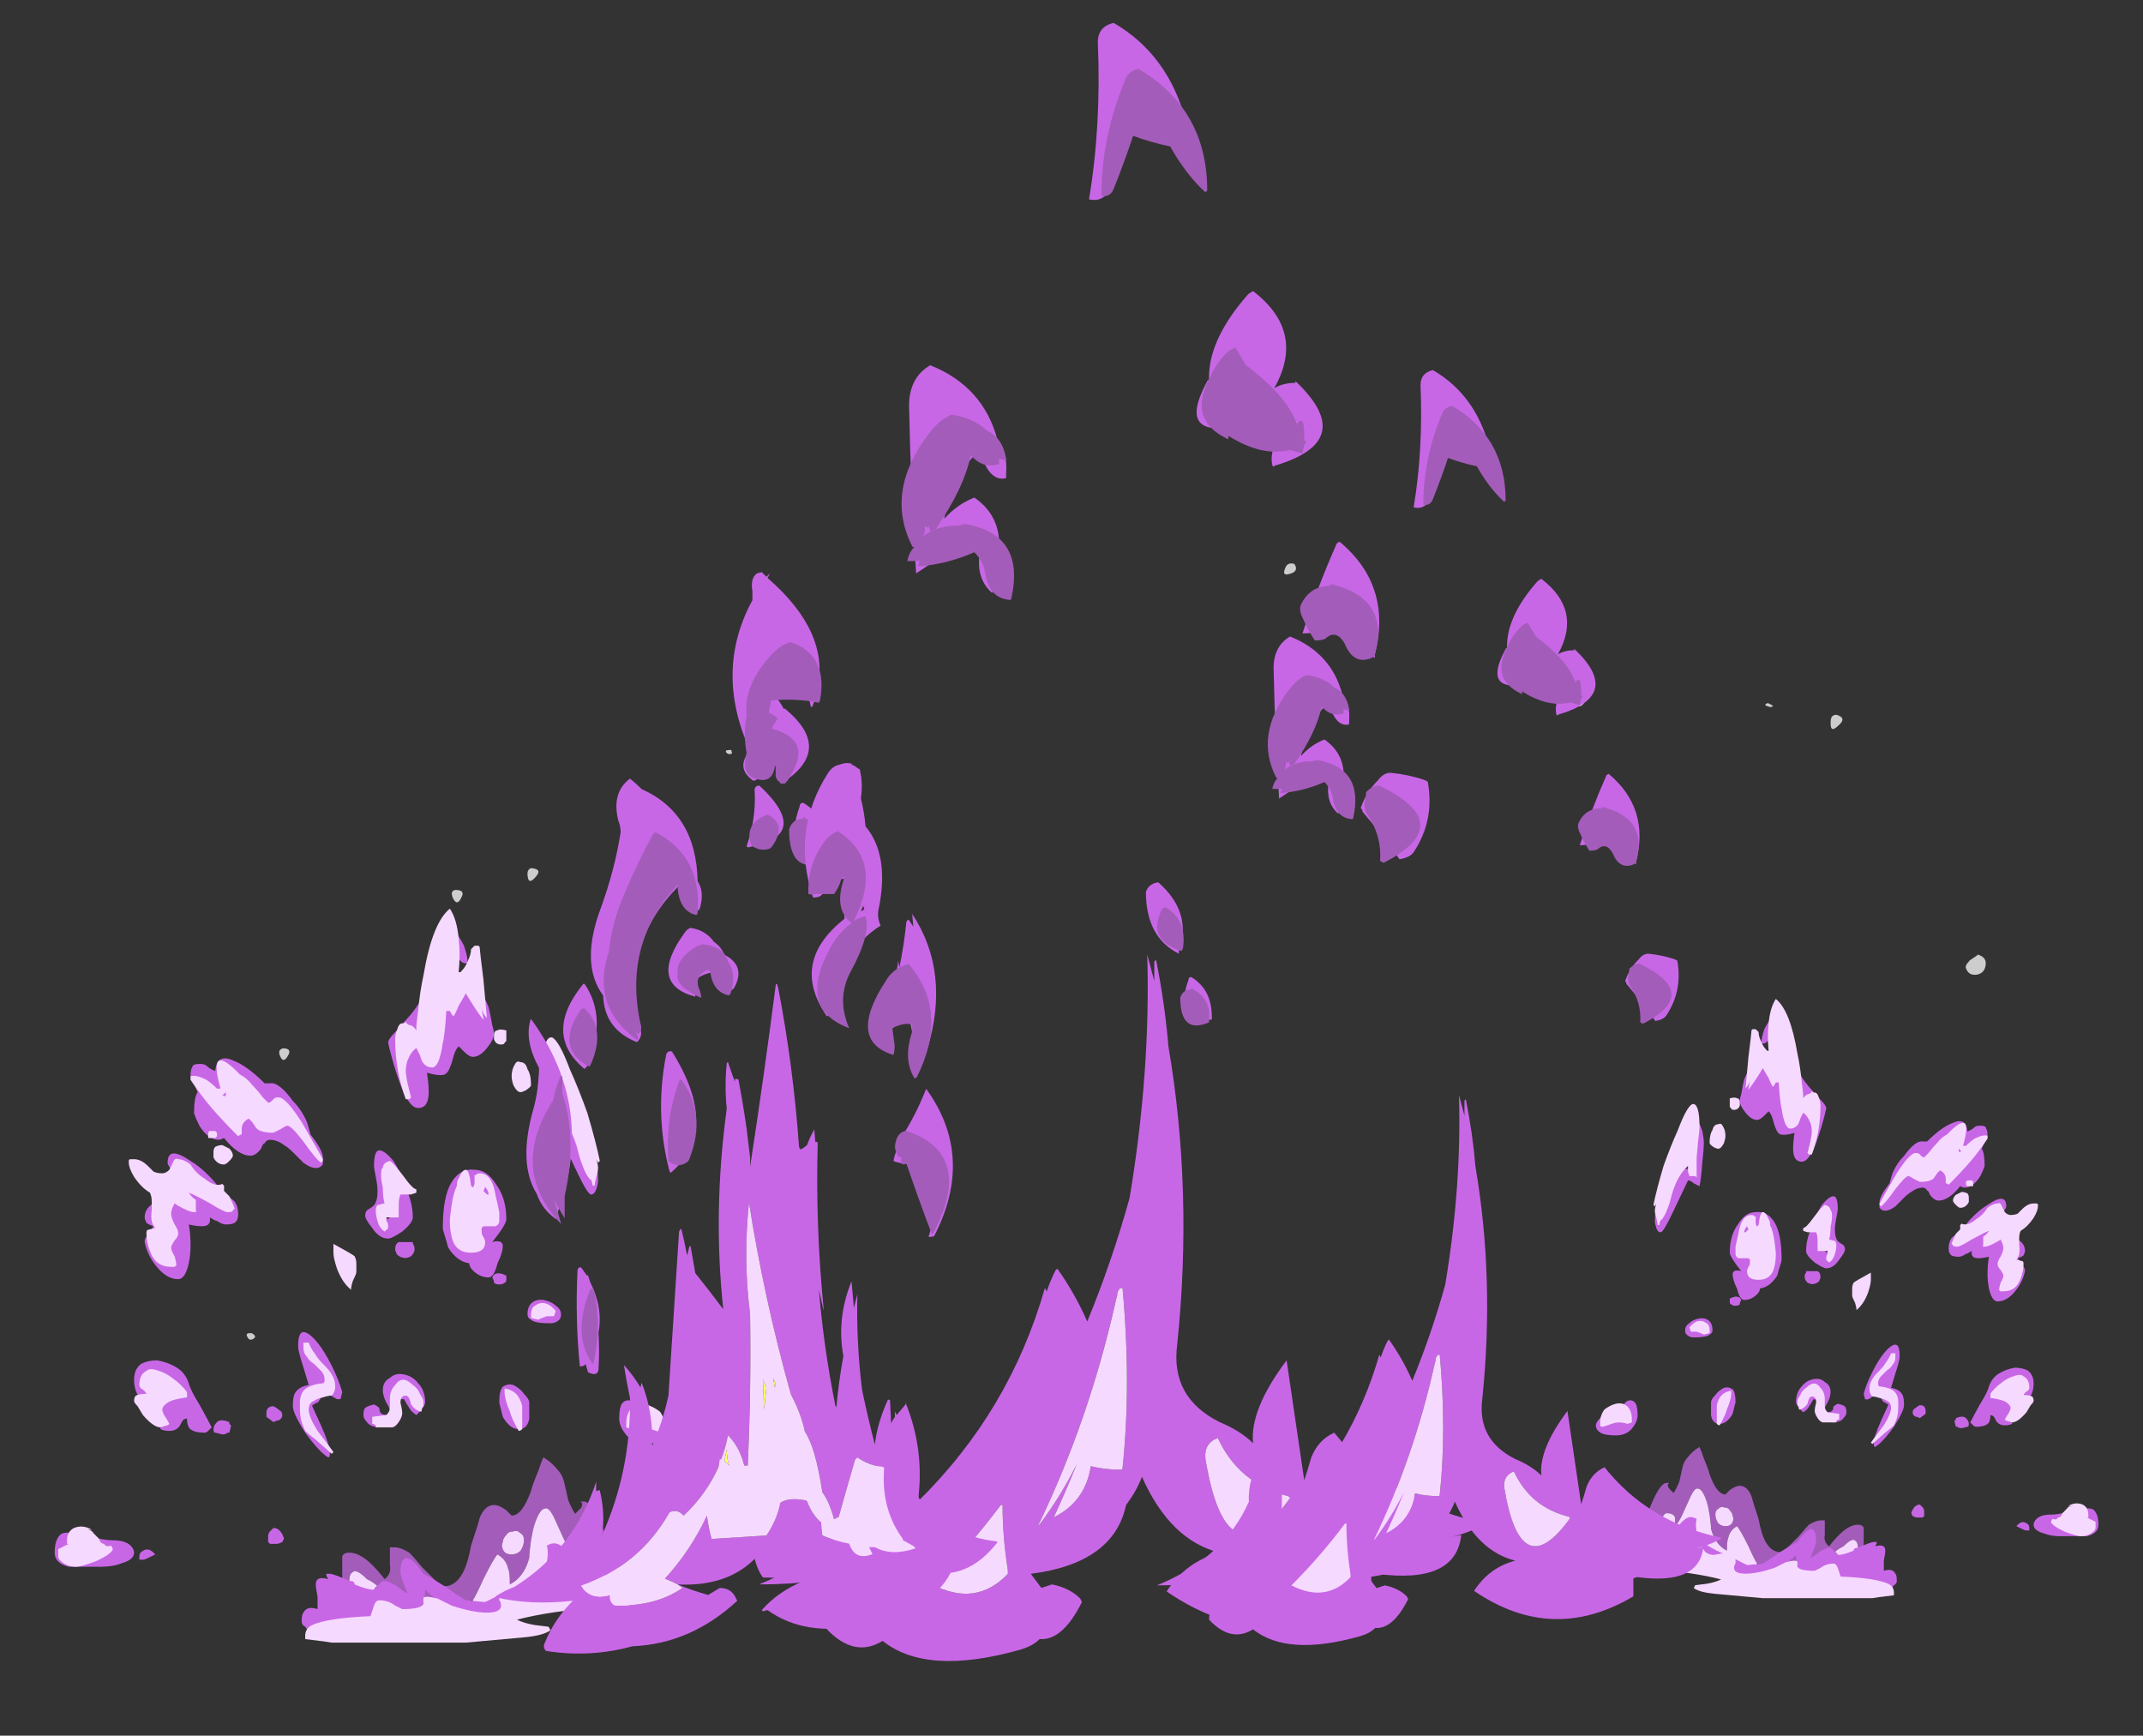 <?xml version="1.0" encoding="UTF-8" standalone="no"?>
<svg xmlns:ffdec="https://www.free-decompiler.com/flash" xmlns:xlink="http://www.w3.org/1999/xlink" ffdec:objectType="frame" height="344.3px" width="425.15px" xmlns="http://www.w3.org/2000/svg">
  <rect width="100%" height="100%" fill="#333333" stroke="none"/>
  <g transform="matrix(1.0, 0.0, 0.0, 1.0, 222.85, 314.2)">
    <use ffdec:characterId="2415" height="46.35" transform="matrix(3.325, 0.0, 0.0, 3.325, -173.874, -202.502)" width="105.6" xlink:href="#shape0"/>
    <use ffdec:characterId="2413" height="20.8" transform="matrix(7.0, 0.0, 0.0, 7.0, -212.0, -133.95)" width="17.45" xlink:href="#shape1"/>
    <use ffdec:characterId="2413" height="20.8" transform="matrix(-5.714, 0.0, 0.0, 5.715, 193.456, -116.043)" width="17.45" xlink:href="#shape1"/>
    <use ffdec:characterId="2414" height="46.4" transform="matrix(7.0, 0.0, 0.0, 7.0, -75.05, -309.65)" width="20.95" xlink:href="#shape2"/>
    <use ffdec:characterId="2414" height="46.4" transform="matrix(5.448, 0.0, 0.0, 5.448, 4.488, -240.782)" width="20.95" xlink:href="#shape2"/>
    <use ffdec:characterId="2410" height="46.35" transform="matrix(4.627, 0.0, 0.0, 4.627, -124.475, -200.701)" width="21.5" xlink:href="#shape3"/>
  </g>
  <defs>
    <g id="shape0" transform="matrix(1.0, 0.0, 0.0, 1.0, 52.3, 60.9)">
      <path d="M10.2 -60.85 Q10.5 -60.4 9.9 -60.25 9.4 -60.1 9.7 -60.7 9.85 -60.95 10.2 -60.85 M42.65 -51.2 Q42.15 -50.7 42.2 -51.45 42.2 -51.85 42.55 -51.85 43.2 -51.65 42.65 -51.2 M38.45 -52.55 L38.75 -52.4 Q38.7 -52.25 38.45 -52.35 38.15 -52.45 38.45 -52.55 M27.4 -52.9 Q27.6 -52.7 27.45 -52.5 27.1 -52.15 27.05 -52.6 27.05 -53.0 27.4 -52.9 M14.1 -56.1 Q13.95 -55.8 13.65 -56.05 13.3 -56.35 13.75 -56.45 14.25 -56.5 14.1 -56.1 M50.25 -36.8 L50.3 -36.95 50.5 -37.2 50.95 -37.5 50.95 -37.55 Q51.5 -37.4 51.45 -36.95 51.4 -36.45 50.95 -36.35 50.4 -36.25 50.25 -36.8 M53.25 -17.95 Q53.0 -17.55 52.75 -17.9 52.55 -18.25 52.9 -18.4 53.45 -18.35 53.25 -17.95 M-50.15 -31.95 Q-49.65 -31.95 -49.8 -31.6 -50.1 -31.0 -50.3 -31.45 -50.5 -31.85 -50.15 -31.95 M-52.25 -14.7 Q-52.45 -15.0 -52.0 -14.95 -51.65 -14.75 -51.95 -14.6 -52.15 -14.5 -52.25 -14.7 M-23.5 -49.75 L-23.4 -49.75 -23.35 -49.55 Q-23.5 -49.45 -23.65 -49.55 -23.85 -49.75 -23.5 -49.75 M-20.8 -56.4 Q-20.65 -56.9 -20.15 -56.8 -19.85 -56.35 -20.35 -56.1 -20.95 -55.8 -20.8 -56.4 M-39.5 -40.95 Q-39.75 -40.4 -40.0 -40.9 -40.2 -41.35 -39.85 -41.4 -39.25 -41.4 -39.5 -40.95 M-35.35 -42.7 Q-34.65 -42.65 -35.05 -42.2 -35.5 -41.65 -35.55 -42.25 -35.6 -42.6 -35.35 -42.7" fill="#ffffff" fill-opacity="0.753" fill-rule="evenodd" stroke="none"/>
    </g>
    <g id="shape1" transform="matrix(1.0, 0.0, 0.0, 1.0, 14.5, 18.6)">
      <path d="M-2.65 1.0 L-3.35 1.15 Q-4.25 1.35 -5.35 1.35 L-5.75 1.3 -6.35 0.65 -6.35 0.0 Q-6.35 -0.2 -6.35 -0.25 -6.3 -0.35 -6.15 -0.35 -5.85 -0.35 -5.5 0.0 -5.3 0.2 -5.15 0.4 -4.95 0.25 -5.0 0.0 -5.0 -0.05 -5.0 -0.2 -5.0 -0.35 -5.0 -0.45 L-5.0 -0.5 Q-4.95 -0.5 -4.85 -0.5 -4.7 -0.5 -4.45 -0.35 -4.3 -0.2 -4.1 0.05 L-3.75 0.4 Q-3.55 0.6 -3.45 0.6 -3.15 0.6 -2.95 0.25 -2.8 0.0 -2.7 -0.55 -2.5 -1.15 -2.45 -1.35 -2.3 -1.7 -2.05 -1.7 -1.9 -1.7 -1.7 -1.55 L-1.55 -1.4 Q-1.25 -1.4 -1.0 -2.1 -0.95 -2.3 -0.8 -2.65 -0.7 -2.95 -0.65 -3.05 -0.4 -2.9 -0.25 -2.7 -0.1 -2.55 -0.05 -2.3 L0.05 -1.85 Q0.15 -1.6 0.25 -1.45 0.35 -1.55 0.4 -1.6 0.45 -1.65 0.45 -1.75 L0.4 -1.8 0.5 -1.8 Q0.75 -1.8 1.15 -0.75 1.3 -0.4 1.45 0.0 L1.55 0.3 1.55 0.5 1.5 0.55 1.5 0.6 Q1.5 0.7 1.5 0.75 L-0.9 0.95 -0.65 0.55 Q-0.5 0.35 -0.45 0.05 L-0.4 -0.3 Q-0.25 0.05 0.0 0.3 0.45 0.9 0.95 0.9 L1.2 0.8 Q1.25 0.75 1.25 0.65 0.65 -0.75 0.5 -0.75 0.25 -0.75 0.2 -0.6 0.2 -0.55 0.2 -0.45 0.2 -0.35 0.2 -0.3 0.05 -0.45 -0.1 -0.8 L-0.35 -1.35 Q-0.5 -1.65 -0.6 -1.6 -0.75 -1.6 -0.9 -1.15 -0.95 -1.0 -1.0 -0.7 -1.05 -0.35 -1.05 -0.2 -1.2 0.35 -1.6 0.55 -1.6 0.2 -1.65 0.1 -1.7 -0.15 -1.95 -0.3 -2.05 -0.2 -2.35 0.4 -2.55 0.85 -2.65 1.0 M-5.45 0.7 Q-5.4 0.6 -5.35 0.6 -5.45 0.5 -5.65 0.4 -5.8 0.25 -5.9 0.2 -6.0 0.15 -6.05 0.2 -6.15 0.25 -6.15 0.45 -6.15 0.55 -6.1 0.7 L-5.75 1.05 -5.45 0.7 M-1.8 -0.45 Q-1.75 -0.3 -1.55 -0.3 -1.4 -0.3 -1.3 -0.4 -1.2 -0.55 -1.2 -0.7 -1.2 -0.85 -1.3 -0.9 -1.4 -1.0 -1.5 -0.95 -1.65 -0.95 -1.7 -0.85 -1.8 -0.75 -1.8 -0.65 -1.85 -0.55 -1.8 -0.45" fill="#a45cba" fill-rule="evenodd" stroke="none"/>
      <path d="M-0.9 0.95 L-1.7 1.25 Q-1.8 1.25 -1.9 1.2 L-2.25 1.2 Q-2.3 1.35 -2.4 1.4 L-2.55 1.25 -2.65 1.1 -2.65 1.0 Q-2.55 0.85 -2.35 0.4 -2.05 -0.2 -1.95 -0.3 -1.7 -0.15 -1.65 0.1 -1.6 0.2 -1.6 0.55 -1.2 0.35 -1.05 -0.2 -1.05 -0.35 -1.0 -0.7 -0.95 -1.0 -0.9 -1.15 -0.75 -1.6 -0.6 -1.6 -0.5 -1.65 -0.35 -1.35 L-0.1 -0.8 Q0.05 -0.45 0.2 -0.3 0.2 -0.35 0.2 -0.45 0.2 -0.55 0.2 -0.6 0.25 -0.75 0.5 -0.75 0.65 -0.75 1.25 0.65 1.25 0.75 1.2 0.8 L0.95 0.9 Q0.45 0.9 0.0 0.3 -0.25 0.05 -0.4 -0.3 L-0.45 0.05 Q-0.5 0.35 -0.65 0.55 L-0.9 0.95 M-1.8 -0.45 Q-1.85 -0.55 -1.8 -0.65 -1.8 -0.75 -1.7 -0.85 -1.65 -0.95 -1.5 -0.95 -1.4 -1.0 -1.3 -0.9 -1.2 -0.85 -1.2 -0.7 -1.2 -0.55 -1.3 -0.4 -1.4 -0.3 -1.55 -0.3 -1.75 -0.3 -1.8 -0.45 M-5.45 0.7 L-5.75 1.05 -6.1 0.7 Q-6.15 0.55 -6.15 0.45 -6.15 0.25 -6.05 0.2 -6.0 0.15 -5.9 0.2 -5.8 0.25 -5.65 0.4 -5.45 0.5 -5.35 0.6 -5.4 0.6 -5.45 0.7" fill="#f6d9ff" fill-rule="evenodd" stroke="none"/>
      <path d="M0.0 -12.75 L0.55 -12.35 Q0.9 -11.5 0.9 -10.9 0.9 -10.8 0.85 -10.65 0.8 -10.5 0.7 -10.5 0.6 -10.5 0.25 -11.25 -0.15 -12.1 -0.25 -12.3 -0.35 -12.3 -0.45 -12.2 -0.55 -12.15 -0.65 -12.1 -0.7 -12.3 -0.75 -12.95 -0.8 -13.4 -0.8 -13.6 -0.8 -13.75 -0.75 -14.0 -0.65 -14.35 -0.5 -14.4 L-0.4 -12.7 0.0 -12.7 0.0 -12.75 M2.95 -3.8 Q2.95 -3.65 2.8 -3.55 2.65 -3.45 2.25 -3.45 1.85 -3.45 1.65 -3.75 1.5 -3.95 1.5 -4.15 1.5 -4.5 1.6 -4.6 1.7 -4.7 1.85 -4.65 2.0 -4.55 2.1 -4.35 L2.5 -4.3 Q2.65 -4.3 2.8 -4.05 2.95 -3.9 2.95 -3.8 M0.1 0.65 L-2.45 1.55 -3.45 1.15 Q-3.75 0.95 -4.0 0.7 -4.0 0.95 -4.1 1.2 L-4.8 1.5 -7.2 1.9 Q-7.35 1.85 -7.4 1.75 -7.5 1.7 -7.5 1.6 -7.5 1.4 -7.45 1.35 -7.35 1.15 -7.05 1.25 -7.05 1.15 -7.05 0.9 -7.1 0.65 -7.1 0.55 -7.1 0.3 -6.75 0.4 L-6.8 0.3 -6.8 0.25 -6.7 0.25 Q-6.6 0.25 -6.15 0.45 L-6.15 0.45 Q-6.0 0.45 -6.0 0.55 -5.65 0.7 -5.45 0.7 L-5.35 0.6 Q-5.25 0.45 -5.15 0.45 -5.05 0.45 -4.8 0.6 -4.55 0.8 -4.5 0.8 L-4.6 0.55 Q-4.7 0.3 -4.7 0.2 -4.7 -0.15 -4.55 -0.2 -4.35 -0.2 -4.05 0.25 L-3.95 0.3 Q-3.85 0.35 -3.45 0.6 -3.1 0.85 -2.85 1.0 L-2.3 1.05 -1.8 0.8 Q-1.1 0.5 -0.9 0.35 -0.65 0.2 -0.55 -0.1 -0.5 -0.35 -0.55 -0.55 -0.3 -0.7 -0.1 -0.5 0.0 -0.45 0.2 -0.1 0.45 0.25 0.65 0.4 0.95 0.65 1.3 0.65 L0.7 0.9 0.1 0.65 M-9.95 -13.45 L-9.95 -13.45 M-10.6 -14.1 Q-10.6 -14.2 -10.4 -14.2 -10.25 -14.2 -10.2 -14.15 -10.1 -14.05 -9.95 -14.0 -9.9 -14.5 -9.45 -14.3 -9.05 -14.15 -8.55 -13.65 -8.5 -13.65 -8.4 -13.65 -8.15 -13.7 -7.75 -13.15 -7.5 -12.9 -7.35 -12.55 -7.3 -12.4 -7.25 -12.2 -6.9 -11.75 -6.9 -11.55 L-6.9 -11.35 -6.95 -11.3 Q-7.0 -11.25 -7.1 -11.25 -7.25 -11.25 -7.45 -11.4 -7.5 -11.45 -7.7 -11.65 -7.9 -11.85 -8.0 -11.9 -8.2 -12.05 -8.4 -12.05 -8.5 -12.05 -8.55 -11.95 -8.6 -11.95 -8.65 -11.8 -8.8 -11.6 -8.95 -11.6 -9.3 -11.6 -9.7 -12.1 -9.8 -12.05 -9.85 -12.05 -10.15 -12.05 -10.4 -12.45 -10.5 -12.65 -10.55 -12.8 -10.55 -13.25 -10.45 -13.4 -10.55 -13.65 -10.65 -13.85 -10.65 -14.05 -10.6 -14.1 M-3.2 -18.0 Q-3.05 -17.85 -2.9 -17.55 -2.8 -17.25 -2.8 -17.1 L-2.75 -17.05 -2.85 -17.05 Q-3.05 -17.05 -3.2 -17.5 L-3.2 -18.0 M-3.5 -18.0 L-3.2 -16.2 -2.8 -16.45 Q-2.45 -16.45 -2.2 -15.8 -2.15 -15.6 -2.1 -15.3 -2.05 -15.15 -2.05 -15.05 -2.05 -14.9 -2.25 -14.65 -2.45 -14.4 -2.65 -14.4 -2.75 -14.4 -2.9 -14.55 -3.0 -14.65 -3.05 -14.7 -3.15 -14.6 -3.2 -14.4 -3.25 -14.2 -3.3 -14.1 -3.35 -13.95 -3.45 -13.9 -3.6 -13.85 -3.95 -13.95 -3.9 -13.65 -3.9 -13.4 -3.9 -12.95 -4.2 -12.95 -4.5 -12.95 -4.8 -13.9 -4.95 -14.35 -5.05 -14.8 -5.05 -14.9 -4.85 -15.1 L-4.45 -15.55 Q-3.85 -16.25 -3.75 -17.15 L-3.5 -18.0 M-11.15 -10.4 L-10.9 -10.8 Q-11.3 -11.3 -11.3 -11.4 -11.3 -11.9 -10.65 -11.45 -10.4 -11.3 -10.15 -11.05 -9.95 -10.85 -9.85 -10.7 L-10.0 -10.6 Q-9.6 -10.5 -9.4 -10.3 -9.3 -10.15 -9.3 -9.95 -9.3 -9.8 -9.35 -9.75 -9.4 -9.65 -9.65 -9.65 -9.75 -9.65 -9.9 -9.75 -9.95 -9.75 -10.1 -9.85 -10.1 -9.8 -10.1 -9.75 -10.1 -9.7 -10.15 -9.65 -10.25 -9.55 -10.7 -9.65 -10.65 -9.4 -10.65 -9.05 -10.65 -8.8 -10.7 -8.55 -10.8 -8.1 -11.0 -8.1 -11.4 -8.1 -11.75 -8.65 -11.9 -8.9 -11.95 -9.15 -11.95 -9.25 -11.9 -9.3 L-11.7 -9.6 Q-11.85 -9.65 -11.9 -9.7 -11.95 -9.8 -11.95 -9.85 -11.95 -10.1 -11.7 -10.25 L-11.15 -10.4 M-11.35 -8.9 L-11.1 -8.65 -11.1 -8.75 -11.25 -8.85 -11.35 -8.9 M-12.05 -5.7 Q-11.85 -5.8 -11.6 -5.8 -11.3 -5.75 -11.05 -5.6 -10.8 -5.45 -10.7 -5.15 -10.65 -4.95 -10.4 -4.55 -10.15 -4.1 -10.05 -3.9 L-10.15 -3.8 Q-10.2 -3.75 -10.25 -3.75 -10.6 -3.75 -10.7 -3.9 -10.75 -4.0 -10.75 -4.15 -10.85 -4.15 -10.9 -4.05 L-10.95 -3.95 Q-11.05 -3.8 -11.25 -3.8 -11.4 -3.8 -11.5 -3.85 -11.5 -3.9 -11.5 -4.0 L-12.1 -4.75 Q-12.25 -4.95 -12.25 -5.25 -12.25 -5.55 -12.05 -5.7 M-14.35 -0.85 Q-14.25 -0.95 -14.0 -0.9 L-13.45 -0.8 Q-13.1 -0.7 -12.85 -0.7 -12.5 -0.7 -12.35 -0.55 -12.25 -0.45 -12.25 -0.35 -12.25 -0.15 -12.6 -0.05 -12.85 0.05 -13.2 0.05 L-14.1 0.05 Q-14.5 -0.05 -14.5 -0.35 -14.5 -0.7 -14.35 -0.85 M-11.65 -0.3 Q-11.75 -0.25 -11.85 -0.2 -11.95 -0.15 -12.0 -0.15 L-12.1 -0.15 -12.1 -0.25 Q-12.1 -0.35 -12.0 -0.4 -11.85 -0.5 -11.7 -0.35 L-11.65 -0.3 M-2.0 -10.8 Q-1.7 -10.4 -1.7 -9.8 -1.7 -9.65 -2.1 -9.15 -1.95 -9.2 -1.85 -9.15 -1.8 -9.1 -1.8 -9.05 -1.8 -8.85 -1.95 -8.55 -2.05 -8.15 -2.2 -8.15 -2.45 -8.15 -2.65 -8.35 -2.75 -8.45 -2.75 -8.55 -3.1 -8.6 -3.35 -9.0 -3.4 -9.2 -3.45 -9.35 -3.5 -9.5 -3.5 -9.55 -3.5 -10.45 -3.25 -10.85 -3.0 -11.25 -2.6 -11.2 -2.25 -11.2 -2.0 -10.8 M-5.45 -11.3 Q-5.45 -11.75 -5.3 -11.75 -5.15 -11.75 -4.9 -11.45 -4.7 -11.15 -4.55 -10.7 -4.35 -10.25 -4.35 -9.85 -4.35 -9.7 -4.65 -9.45 -4.95 -9.25 -5.05 -9.25 -5.3 -9.25 -5.5 -9.55 -5.7 -9.8 -5.7 -9.9 -5.7 -10.0 -5.65 -10.05 L-5.5 -10.15 Q-5.35 -10.25 -5.35 -10.6 -5.35 -10.75 -5.4 -11.0 -5.45 -11.25 -5.45 -11.3 M-4.95 -11.15 L-5.15 -9.9 Q-5.15 -9.85 -5.05 -9.8 L-4.9 -9.95 -4.95 -11.15 M-4.85 -8.95 Q-4.85 -9.1 -4.75 -9.15 L-4.35 -9.15 -4.35 -9.1 Q-4.3 -9.05 -4.3 -8.95 -4.3 -8.85 -4.4 -8.75 -4.5 -8.7 -4.55 -8.7 -4.7 -8.7 -4.8 -8.8 -4.85 -8.9 -4.85 -8.95 M-1.9 -7.95 Q-2.0 -7.95 -2.05 -8.0 L-2.05 -8.05 -2.1 -8.15 Q-2.05 -8.25 -2.0 -8.25 -1.9 -8.3 -1.7 -8.2 L-1.7 -8.1 Q-1.7 -8.0 -1.75 -8.0 -1.8 -7.95 -1.9 -7.95 M-0.2 -6.95 Q-0.3 -6.85 -0.45 -6.85 -0.9 -6.85 -1.0 -6.95 -1.1 -7.0 -1.1 -7.1 -1.1 -7.35 -0.95 -7.45 -0.8 -7.55 -0.6 -7.5 -0.4 -7.45 -0.3 -7.35 -0.15 -7.25 -0.15 -7.1 -0.15 -7.0 -0.2 -6.95 M-7.45 -5.6 Q-7.6 -6.05 -7.6 -6.2 -7.6 -6.6 -7.45 -6.6 -7.3 -6.6 -7.05 -6.3 -6.85 -6.05 -6.65 -5.65 -6.45 -5.25 -6.35 -4.9 L-6.4 -4.7 -6.5 -4.7 Q-6.7 -4.8 -6.75 -4.9 L-6.9 -5.1 Q-6.9 -4.75 -7.05 -4.6 -7.1 -4.6 -7.15 -4.55 -7.2 -4.55 -7.2 -4.5 L-6.95 -3.95 Q-6.7 -3.4 -6.7 -3.15 -6.7 -3.05 -6.75 -3.05 -7.0 -3.2 -7.4 -3.75 -7.75 -4.3 -7.75 -4.5 -7.75 -4.75 -7.7 -4.85 -7.6 -5.05 -7.3 -5.1 L-7.45 -5.6 M-8.15 -4.1 Q-8.2 -4.1 -8.3 -4.05 L-8.5 -4.2 Q-8.5 -4.25 -8.5 -4.3 -8.5 -4.4 -8.45 -4.45 -8.4 -4.5 -8.3 -4.5 -8.2 -4.45 -8.15 -4.4 -8.05 -4.35 -8.05 -4.25 -8.05 -4.15 -8.15 -4.1 M-5.75 -4.25 Q-5.75 -4.4 -5.7 -4.45 -5.65 -4.5 -5.45 -4.55 -5.35 -4.5 -5.3 -4.45 -5.3 -4.35 -5.25 -4.3 -5.2 -4.25 -5.05 -4.25 L-5.0 -4.35 Q-5.0 -4.45 -5.1 -4.6 -5.2 -4.8 -5.2 -4.95 -5.2 -5.2 -5.0 -5.3 -4.85 -5.45 -4.6 -5.4 -4.35 -5.35 -4.2 -5.15 -4.0 -4.95 -4.0 -4.6 -4.0 -4.55 -4.1 -4.4 -4.2 -4.3 -4.25 -4.25 -4.4 -4.35 -4.45 -4.45 -4.55 -4.6 -4.6 -4.7 L-4.8 -4.7 -4.95 -4.0 Q-5.15 -3.9 -5.25 -3.9 -5.55 -3.9 -5.65 -4.05 -5.75 -4.15 -5.75 -4.25 M-9.95 -3.75 Q-10.0 -3.75 -10.0 -3.85 -10.0 -3.95 -9.9 -4.05 -9.8 -4.15 -9.55 -4.05 L-9.55 -4.0 -9.5 -3.95 -9.55 -3.75 -9.6 -3.75 Q-9.65 -3.7 -9.75 -3.7 L-9.95 -3.75 M-8.4 -0.6 L-8.45 -0.65 Q-8.45 -0.7 -8.45 -0.8 -8.45 -0.9 -8.4 -0.95 -8.35 -1.0 -8.3 -1.05 -8.1 -1.05 -8.0 -0.75 L-8.05 -0.65 Q-8.15 -0.6 -8.2 -0.6 L-8.4 -0.6 M-1.5 -5.1 Q-1.3 -5.0 -1.2 -4.85 -1.05 -4.7 -1.05 -4.6 -1.05 -4.25 -1.05 -4.15 -1.1 -3.85 -1.35 -3.85 -1.6 -3.85 -1.8 -4.2 -1.85 -4.4 -1.9 -4.6 -1.9 -4.95 -1.8 -5.05 -1.65 -5.15 -1.5 -5.1" fill="#c867e6" fill-rule="evenodd" stroke="none"/>
      <path d="M0.9 -11.4 L0.85 -11.5 Q0.9 -11.35 0.9 -11.25 0.9 -11.15 0.85 -11.0 0.8 -10.8 0.8 -10.75 L0.75 -10.75 0.7 -10.95 Q0.7 -11.0 0.7 -10.95 L0.7 -10.9 Q0.55 -11.05 0.45 -11.35 0.4 -11.45 0.3 -11.85 0.1 -12.5 -0.25 -12.8 -0.25 -12.7 -0.25 -12.6 L-0.3 -12.45 -0.5 -12.45 -0.55 -12.4 Q-0.55 -12.65 -0.55 -13.1 L-0.6 -13.65 Q-0.65 -14.05 -0.65 -14.15 -0.65 -15.0 -0.4 -14.95 -0.2 -14.85 0.1 -14.05 0.35 -13.5 0.6 -12.8 0.85 -11.95 0.95 -11.45 L0.9 -11.4 M2.8 -3.8 Q2.8 -3.75 2.7 -3.75 2.55 -3.8 2.4 -3.85 2.15 -3.95 1.85 -3.85 L1.7 -3.9 1.7 -4.0 Q1.7 -4.3 1.85 -4.45 2.0 -4.6 2.25 -4.55 2.45 -4.5 2.65 -4.35 2.8 -4.15 2.8 -3.9 L2.8 -3.8 M1.75 1.15 L1.0 1.2 Q-0.45 1.3 -1.4 1.55 -1.2 1.65 -0.9 1.7 L-0.5 1.75 -0.45 1.85 Q-0.65 2.0 -1.2 2.05 L-2.85 2.2 -6.65 2.2 Q-6.95 2.15 -7.0 2.15 L-7.4 2.1 -7.4 2.0 Q-7.4 1.8 -7.2 1.7 -6.75 1.5 -5.55 1.45 L-5.45 1.15 Q-5.4 1.0 -5.3 1.0 -5.05 1.0 -4.85 1.15 L-4.65 1.25 Q-4.1 1.25 -4.05 1.1 -4.05 1.0 -4.05 0.95 -4.05 0.9 -3.95 0.9 -3.85 0.9 -3.65 0.95 L-3.25 1.15 Q-2.65 1.35 -2.25 1.35 -1.85 1.35 -1.85 1.15 -1.85 1.05 -1.9 1.0 L-1.9 0.9 Q-1.9 0.65 -1.65 0.65 L-1.4 0.65 -1.15 0.7 Q-1.0 0.7 -0.85 0.6 -0.8 0.5 -0.65 0.35 -0.5 0.15 -0.4 0.1 -0.3 0.0 -0.15 0.0 -0.1 0.25 -0.05 0.4 0.05 0.65 0.2 0.7 L0.7 0.65 0.9 0.65 Q1.5 0.65 1.75 0.7 2.0 0.8 2.0 1.0 2.0 1.1 1.75 1.15 M2.0 1.3 Q2.1 1.15 2.25 1.1 2.4 1.1 2.5 1.1 L2.55 1.15 Q2.3 1.4 2.25 1.4 L2.1 1.35 2.05 1.35 2.0 1.3 M-10.65 -13.85 Q-10.5 -13.9 -10.2 -13.75 -10.05 -13.65 -9.9 -13.5 L-9.8 -13.5 Q-10.15 -14.75 -9.4 -14.05 L-9.25 -13.9 Q-9.05 -13.8 -8.9 -13.6 -8.75 -13.45 -8.6 -13.25 L-8.45 -13.1 Q-8.4 -13.1 -8.35 -13.15 L-8.3 -13.2 Q-8.25 -13.25 -8.2 -13.25 L-8.15 -13.25 Q-7.95 -13.25 -7.5 -12.55 -7.35 -12.3 -6.9 -11.5 L-6.9 -11.45 -6.95 -11.4 Q-7.1 -11.5 -7.45 -12.0 -7.8 -12.45 -7.9 -12.45 -7.95 -12.45 -8.1 -12.35 L-8.3 -12.25 Q-8.7 -12.25 -8.8 -12.4 L-8.9 -12.55 Q-8.95 -12.6 -9.0 -12.65 -9.2 -12.55 -9.2 -12.35 -9.2 -12.25 -9.2 -12.2 -9.25 -12.2 -9.3 -12.15 -9.7 -12.55 -10.05 -12.95 -10.35 -13.3 -10.65 -13.75 L-10.65 -13.85 M-2.65 -17.5 L-2.6 -17.55 -2.5 -17.55 Q-2.45 -17.55 -2.45 -17.45 -2.45 -17.4 -2.35 -16.6 L-2.25 -15.5 Q-2.35 -15.6 -2.4 -15.75 L-2.35 -15.5 -2.35 -15.45 Q-2.55 -15.7 -2.85 -16.2 -2.9 -16.1 -3.05 -15.85 -3.15 -15.6 -3.2 -15.55 -3.25 -15.6 -3.3 -15.7 L-3.4 -15.7 Q-3.45 -14.95 -3.5 -14.8 -3.6 -14.1 -3.8 -14.1 -4.0 -14.1 -4.1 -14.3 L-4.15 -14.45 Q-4.2 -14.55 -4.25 -14.65 -4.4 -14.55 -4.5 -14.3 -4.55 -14.15 -4.55 -14.0 -4.55 -13.9 -4.5 -13.65 -4.45 -13.45 -4.4 -13.25 L-4.45 -13.2 -4.55 -13.2 Q-4.85 -14.0 -4.85 -14.9 -4.85 -15.05 -4.8 -15.15 -4.75 -15.35 -4.65 -15.35 L-4.6 -15.35 -4.55 -15.4 Q-4.55 -15.35 -4.45 -15.3 -4.35 -15.3 -4.25 -15.15 L-4.25 -15.2 Q-4.25 -15.35 -4.2 -15.7 -4.15 -16.25 -4.05 -16.7 -3.8 -18.2 -3.3 -18.6 -3.1 -18.3 -3.05 -17.75 -3.0 -17.3 -3.05 -16.8 L-3.0 -16.8 Q-2.85 -16.95 -2.8 -17.1 -2.7 -17.3 -2.7 -17.45 L-2.65 -17.5 M-1.7 -15.15 L-1.7 -15.0 Q-1.7 -14.95 -1.7 -14.85 L-1.75 -14.8 Q-1.75 -14.75 -1.85 -14.75 -2.0 -14.75 -2.05 -14.9 -2.05 -14.95 -2.05 -15.0 -2.05 -15.15 -1.95 -15.15 -1.9 -15.2 -1.7 -15.15 M-1.55 -13.85 Q-1.55 -14.05 -1.45 -14.2 -1.4 -14.3 -1.3 -14.25 -1.15 -14.25 -1.1 -14.05 -1.0 -13.9 -1.0 -13.6 -1.0 -13.55 -1.15 -13.45 -1.25 -13.4 -1.3 -13.4 -1.4 -13.4 -1.5 -13.6 -1.55 -13.75 -1.55 -13.85 M-12.4 -11.45 Q-12.4 -11.5 -12.35 -11.5 L-12.25 -11.5 Q-12.05 -11.5 -11.85 -11.3 -11.75 -11.2 -11.7 -11.15 -11.6 -11.1 -11.45 -11.1 -11.35 -11.1 -11.25 -11.2 -11.2 -11.3 -11.15 -11.4 -11.1 -11.55 -11.0 -11.5 -10.85 -11.5 -10.65 -11.35 -10.5 -11.1 -10.25 -10.95 -9.95 -10.7 -9.75 -10.8 L-9.7 -10.75 -9.7 -10.6 Q-9.65 -10.55 -9.55 -10.45 -9.45 -10.25 -9.4 -10.1 L-9.45 -10.05 Q-9.45 -10.0 -9.6 -10.0 -9.7 -10.0 -10.1 -10.25 -10.55 -10.5 -10.7 -10.55 -10.6 -10.4 -10.5 -10.35 L-10.5 -10.05 Q-10.45 -10.0 -10.55 -10.0 -10.65 -10.0 -10.85 -10.1 -11.05 -10.2 -11.1 -10.25 L-11.15 -10.15 Q-11.2 -10.05 -11.2 -9.95 -11.2 -9.85 -11.1 -9.65 -11.0 -9.5 -11.0 -9.4 -11.0 -9.3 -11.1 -9.2 -11.2 -9.05 -11.2 -9.0 -11.2 -8.9 -11.1 -8.75 -11.05 -8.55 -11.05 -8.5 L-11.1 -8.45 -11.2 -8.45 Q-11.65 -8.45 -11.8 -8.9 -11.9 -9.15 -11.9 -9.4 -11.9 -9.5 -11.85 -9.5 L-11.65 -9.55 Q-11.8 -9.7 -11.75 -10.05 L-11.75 -10.3 Q-11.75 -10.45 -11.8 -10.55 -12.05 -10.7 -12.25 -11.0 -12.4 -11.25 -12.4 -11.4 L-12.4 -11.45 M-11.9 -5.5 Q-11.8 -5.6 -11.55 -5.5 -11.35 -5.45 -11.1 -5.25 -10.9 -5.1 -10.75 -4.9 L-10.75 -4.75 Q-11.15 -4.7 -11.3 -4.6 -11.45 -4.5 -11.45 -4.4 -11.45 -4.35 -11.4 -4.25 -11.3 -4.1 -11.25 -4.0 -11.3 -3.95 -11.35 -3.95 L-11.5 -3.9 Q-11.7 -3.9 -12.0 -4.25 L-12.15 -4.5 Q-12.25 -4.6 -12.25 -4.65 -12.25 -4.75 -12.2 -4.8 -12.1 -4.85 -11.9 -4.85 -11.95 -4.95 -12.05 -5.0 -12.1 -5.05 -12.1 -5.1 -12.1 -5.4 -11.9 -5.5 M-14.4 -0.25 Q-14.4 -0.4 -14.4 -0.45 -14.3 -0.5 -14.1 -0.6 L-14.15 -0.6 -14.15 -0.7 Q-14.15 -0.95 -13.95 -1.05 -13.7 -1.15 -13.45 -1.0 L-13.6 -1.0 Q-13.45 -1.0 -13.4 -0.9 -13.35 -0.85 -13.25 -0.75 -13.2 -0.6 -13.1 -0.6 -13.05 -0.5 -12.9 -0.55 L-12.85 -0.45 Q-12.9 -0.3 -13.35 -0.1 -13.75 0.05 -13.9 0.05 -14.1 0.05 -14.25 -0.05 -14.4 -0.15 -14.4 -0.25 M-2.45 -11.1 Q-2.1 -11.1 -2.0 -10.45 -1.95 -10.25 -1.9 -10.0 L-1.9 -9.75 Q-1.9 -9.65 -2.0 -9.6 L-2.35 -9.6 -2.4 -9.55 -2.4 -9.45 Q-2.4 -9.35 -2.35 -9.3 -2.3 -9.2 -2.3 -9.15 -2.3 -8.85 -2.7 -8.85 -3.15 -8.85 -3.25 -9.3 -3.3 -9.5 -3.3 -9.75 -3.3 -9.85 -3.25 -10.2 -3.2 -10.55 -3.1 -10.75 -3.1 -10.9 -3.05 -10.95 -2.95 -11.2 -2.85 -11.2 -2.75 -11.2 -2.7 -10.75 L-2.65 -10.7 Q-2.6 -10.75 -2.6 -10.85 -2.6 -10.9 -2.6 -11.05 L-2.55 -11.05 Q-2.55 -11.1 -2.45 -11.1 M-2.2 -10.5 Q-2.2 -10.55 -2.25 -10.65 -2.3 -10.7 -2.3 -10.75 L-2.3 -10.7 -2.35 -10.6 Q-2.3 -10.55 -2.25 -10.5 L-2.2 -10.5 M-5.0 -11.45 Q-4.9 -11.4 -4.6 -11.0 -4.35 -10.65 -4.25 -10.65 L-4.25 -10.55 -4.4 -10.5 -4.7 -10.5 Q-4.75 -10.4 -4.75 -10.2 -4.75 -9.9 -4.75 -9.85 L-5.1 -9.85 -5.1 -9.75 Q-5.05 -9.7 -5.05 -9.6 -5.05 -9.5 -5.1 -9.5 L-5.15 -9.45 Q-5.3 -9.55 -5.35 -9.75 -5.4 -9.9 -5.4 -10.05 -5.4 -10.15 -5.35 -10.2 L-5.15 -10.25 Q-5.2 -10.4 -5.2 -10.7 -5.25 -10.9 -5.25 -11.05 -5.25 -11.25 -5.2 -11.25 -5.2 -11.4 -5.0 -11.45 M-0.95 -7.3 Q-0.9 -7.35 -0.8 -7.4 -0.55 -7.5 -0.3 -7.2 L-0.35 -7.05 -0.55 -7.05 Q-0.7 -7.0 -0.8 -6.95 L-1.0 -7.0 -1.0 -7.1 Q-1.0 -7.2 -0.95 -7.3 M-9.7 -13.3 Q-9.65 -13.25 -9.65 -13.35 -9.65 -13.4 -9.65 -13.45 L-9.65 -13.4 Q-9.7 -13.35 -9.75 -13.3 L-9.7 -13.3 M-9.9 -12.15 L-9.95 -12.1 -10.15 -12.1 -10.15 -12.2 Q-10.15 -12.3 -10.1 -12.3 L-9.95 -12.3 -9.9 -12.25 -9.9 -12.15 M-9.75 -11.9 Q-9.65 -11.85 -9.55 -11.8 -9.45 -11.7 -9.45 -11.6 -9.45 -11.55 -9.55 -11.45 -9.65 -11.35 -9.7 -11.35 -9.9 -11.35 -10.0 -11.55 -10.0 -11.65 -10.0 -11.7 -10.0 -11.8 -9.95 -11.85 -9.85 -11.9 -9.75 -11.9 M-6.6 -8.85 L-6.6 -9.1 Q-6.05 -8.8 -6.0 -8.75 -5.95 -8.65 -5.95 -8.55 L-5.95 -8.3 Q-5.95 -8.25 -6.05 -8.05 -6.1 -7.9 -6.1 -7.8 -6.35 -8.0 -6.5 -8.4 -6.6 -8.7 -6.6 -8.85 M-6.55 -5.05 Q-6.55 -4.9 -6.65 -4.8 -6.75 -4.8 -6.9 -4.75 -7.1 -4.7 -7.15 -4.65 -7.3 -4.6 -7.3 -4.4 -7.3 -4.2 -7.05 -3.8 -6.7 -3.35 -6.6 -3.2 L-6.65 -3.15 -7.1 -3.55 Q-7.3 -3.7 -7.4 -3.8 -7.45 -3.9 -7.5 -4.05 -7.55 -4.2 -7.55 -4.45 L-7.55 -4.6 Q-7.55 -4.75 -7.5 -4.85 -7.4 -5.1 -6.9 -5.15 -6.85 -5.15 -6.85 -5.25 -6.85 -5.4 -6.95 -5.5 -7.0 -5.55 -7.15 -5.7 -7.3 -5.8 -7.35 -5.9 -7.45 -6.0 -7.45 -6.15 L-7.45 -6.3 -7.3 -6.3 Q-7.25 -6.15 -7.1 -5.95 -7.05 -5.85 -6.85 -5.65 -6.7 -5.5 -6.65 -5.4 -6.55 -5.25 -6.55 -5.05 M-5.5 -4.2 L-5.1 -4.25 Q-5.0 -4.35 -5.0 -4.45 -5.0 -4.55 -5.0 -4.7 -5.0 -4.95 -4.85 -5.1 -4.65 -5.4 -4.35 -5.1 -4.2 -5.0 -4.15 -4.85 -4.05 -4.7 -4.05 -4.65 -4.05 -4.55 -4.05 -4.5 -4.1 -4.45 -4.1 -4.4 L-4.1 -4.35 -4.15 -4.35 Q-4.3 -4.4 -4.4 -4.55 -4.45 -4.8 -4.55 -4.8 -4.7 -4.8 -4.7 -4.6 -4.65 -4.4 -4.65 -4.3 -4.65 -4.2 -4.75 -4.05 -4.85 -3.9 -4.95 -3.9 L-5.4 -3.9 -5.4 -3.95 Q-5.45 -4.0 -5.5 -4.0 L-5.5 -4.2 M-1.75 -4.9 L-1.75 -5.0 Q-1.35 -4.95 -1.25 -4.5 -1.25 -4.35 -1.25 -4.2 L-1.25 -4.05 Q-1.25 -3.95 -1.25 -3.9 L-1.25 -3.85 Q-1.3 -3.8 -1.35 -3.8 -1.55 -4.15 -1.6 -4.35 -1.75 -4.7 -1.75 -4.9" fill="#f6d9ff" fill-rule="evenodd" stroke="none"/>
    </g>
    <g id="shape2" transform="matrix(1.0, 0.0, 0.0, 1.0, 8.95, 41.45)">
      <path d="M1.5 -41.45 Q3.05 -40.55 3.55 -38.65 L2.7 -38.65 Q2.15 -38.4 1.7 -38.0 L1.45 -36.85 Q1.25 -36.35 0.8 -36.45 1.15 -38.55 1.05 -40.9 1.05 -41.35 1.5 -41.45 M5.45 -33.85 Q6.95 -32.7 6.05 -31.1 6.3 -31.25 6.65 -31.25 L6.65 -31.3 Q8.45 -29.6 6.05 -28.9 6.05 -28.85 6.0 -28.9 5.95 -29.1 6.0 -29.3 5.35 -29.6 4.95 -30.8 L4.85 -30.0 Q3.35 -29.75 4.1 -31.2 L4.15 -31.3 4.2 -31.35 4.2 -31.4 Q4.2 -32.5 5.3 -33.75 5.35 -33.8 5.45 -33.85 M7.9 -26.75 Q9.4 -25.5 8.9 -23.55 L8.9 -23.45 Q8.65 -23.65 8.5 -23.95 L7.5 -24.3 Q7.25 -24.15 6.85 -24.15 7.25 -25.4 7.8 -26.65 7.8 -26.7 7.9 -26.75 M9.6 -17.75 Q9.1 -18.45 8.55 -19.1 8.55 -19.15 8.5 -19.2 8.65 -19.65 9.0 -20.0 9.15 -20.2 9.35 -20.2 9.85 -20.15 10.3 -20.0 L10.4 -19.95 Q10.6 -18.85 10.0 -17.95 9.9 -17.8 9.6 -17.75 M3.05 -12.45 Q3.75 -8.35 3.3 -4.0 3.1 -2.5 4.5 -1.8 5.1 -1.55 5.45 -1.2 5.35 -2.15 6.4 -3.55 L6.9 -0.15 Q7.0 -0.45 7.1 -0.8 7.3 -1.3 7.75 -1.5 9.35 0.5 11.95 1.05 12.0 1.05 12.0 1.1 11.45 1.4 10.85 1.5 L11.35 1.4 Q11.2 2.8 8.95 2.5 8.9 2.5 8.8 2.55 L8.8 3.2 Q5.85 4.95 3.0 3.0 3.55 2.15 4.5 1.9 3.1 1.55 2.3 -0.25 2.15 0.15 1.85 0.55 1.5 2.2 -0.85 2.5 -0.7 2.7 -0.55 2.9 L-0.25 2.8 Q0.25 2.9 0.55 3.2 L0.6 3.3 Q0.05 4.4 -0.6 4.35 -0.8 4.55 -1.15 4.65 -3.8 5.4 -5.05 4.4 -5.85 4.9 -6.65 4.05 -6.65 3.55 -6.25 3.15 -6.1 3.05 -5.95 3.0 L-5.95 2.95 Q-6.45 2.85 -6.95 2.7 -7.65 2.8 -8.55 2.8 -6.1 1.8 -5.2 -0.25 -5.25 -1.1 -4.7 -1.95 L-4.7 -2.1 -4.65 -2.0 -4.4 -2.3 -4.4 -2.35 Q-3.85 -1.0 -4.05 0.45 -1.45 -2.1 -0.45 -5.6 L-0.4 -5.5 Q-0.3 -5.8 -0.15 -6.1 L-0.1 -6.15 Q0.4 -5.45 0.75 -4.65 1.45 -6.35 1.95 -8.15 2.55 -11.75 2.45 -15.05 L2.65 -14.3 2.65 -14.85 2.7 -14.9 Q2.95 -13.65 3.05 -12.45 M4.45 -1.35 Q4.05 -1.2 4.1 -0.75 4.7 2.85 6.5 0.35 L6.45 0.3 Q5.05 -0.05 4.45 -1.35 M1.6 -5.4 L1.55 -5.2 Q0.8 -1.85 -0.65 1.15 L-0.6 1.1 Q0.0 0.3 0.45 -0.6 0.15 0.15 -0.2 0.9 0.7 0.45 0.85 -0.55 1.25 -0.45 1.7 -0.45 1.75 -0.45 1.75 -0.5 2.0 -2.85 1.75 -5.6 1.65 -5.6 1.65 -5.55 1.6 -5.5 1.6 -5.4 M-2.35 -29.3 Q-3.15 -28.5 -3.3 -27.4 -2.95 -27.8 -2.45 -28.0 -1.8 -27.55 -1.75 -26.8 L-1.9 -25.4 Q-1.9 -25.35 -1.95 -25.3 -2.4 -25.7 -2.3 -26.4 L-2.75 -26.65 Q-3.45 -26.3 -4.1 -25.85 -4.25 -28.15 -4.3 -30.6 -4.3 -31.4 -3.7 -31.75 -2.2 -31.15 -1.8 -29.65 -1.5 -29.3 -1.55 -28.65 L-1.55 -28.55 Q-1.95 -28.45 -2.2 -29.05 L-2.35 -29.3 M-8.5 -22.8 Q-7.25 -21.7 -7.75 -20.3 L-7.75 -20.2 Q-8.95 -20.8 -8.95 -22.45 -8.85 -22.75 -8.5 -22.8 M-7.3 -19.35 Q-6.55 -18.9 -6.55 -17.9 L-6.55 -17.8 Q-7.95 -17.7 -7.4 -19.25 -7.4 -19.35 -7.3 -19.35 M-1.5 2.5 L-1.5 2.4 Q-1.65 1.45 -1.65 0.55 L-1.7 0.55 Q-2.6 1.75 -3.65 2.8 -2.4 3.45 -1.5 2.5 M-4.75 3.5 L-4.45 3.6 -4.8 3.2 -4.95 3.25 Q-4.85 3.35 -4.75 3.5" fill="#c867e6" fill-rule="evenodd" stroke="none"/>
      <path d="M1.6 -5.4 Q1.6 -5.5 1.65 -5.55 1.65 -5.6 1.75 -5.6 2.0 -2.85 1.75 -0.5 1.75 -0.45 1.7 -0.45 1.25 -0.45 0.85 -0.55 0.7 0.45 -0.2 0.9 0.15 0.15 0.45 -0.6 0.0 0.3 -0.6 1.1 L-0.65 1.15 Q0.8 -1.85 1.55 -5.2 L1.6 -5.4 M4.45 -1.35 Q5.05 -0.05 6.45 0.3 L6.5 0.35 Q4.7 2.85 4.1 -0.75 4.05 -1.2 4.45 -1.35 M-1.5 2.5 Q-2.4 3.45 -3.65 2.8 -2.6 1.75 -1.7 0.55 L-1.65 0.55 Q-1.65 1.45 -1.5 2.4 L-1.5 2.5" fill="#f6d9ff" fill-rule="evenodd" stroke="none"/>
      <path d="M2.05 -38.25 Q1.8 -37.5 1.5 -36.75 1.4 -36.5 1.15 -36.55 1.15 -38.25 1.85 -39.9 1.95 -40.1 2.2 -40.15 4.15 -39.0 4.15 -36.7 L4.1 -36.65 Q3.55 -37.15 3.1 -37.95 2.6 -38.05 2.05 -38.25 M6.9 -29.65 L6.95 -29.55 6.9 -29.5 6.85 -29.25 Q6.65 -29.3 6.5 -29.35 5.7 -29.15 4.75 -29.75 L4.75 -29.65 Q3.55 -30.2 4.25 -31.45 4.4 -31.8 4.7 -32.1 4.8 -32.2 4.95 -32.25 L5.25 -31.75 Q6.45 -30.85 6.7 -30.05 L6.7 -30.1 Q6.9 -30.35 6.9 -29.8 L6.9 -29.65 M7.65 -25.5 L7.65 -25.55 Q9.35 -25.15 8.9 -23.55 8.9 -23.5 8.8 -23.45 8.3 -23.25 8.05 -23.85 8.0 -23.95 7.9 -24.05 7.7 -24.2 7.5 -24.0 7.4 -23.95 7.2 -23.95 7.0 -24.25 6.85 -24.6 6.75 -24.8 6.8 -24.95 7.05 -25.5 7.65 -25.5 M9.05 -17.7 Q9.1 -18.4 8.7 -19.0 8.55 -19.2 8.65 -19.55 L8.65 -19.65 Q8.75 -19.75 8.85 -19.8 L9.0 -19.85 Q11.3 -18.75 9.15 -17.65 L9.05 -17.7 M-1.75 -29.05 L-1.75 -28.95 Q-2.2 -28.8 -2.55 -29.2 -2.75 -28.25 -3.55 -27.1 -3.6 -27.05 -3.7 -27.05 L-3.75 -27.2 Q-3.75 -27.15 -3.8 -27.15 L-3.85 -27.2 -3.85 -27.15 Q-3.85 -27.0 -3.9 -26.9 -3.6 -27.15 -3.1 -27.2 L-2.95 -27.2 -2.7 -27.25 Q-1.0 -26.95 -1.4 -25.15 -1.4 -25.1 -1.45 -25.1 -2.05 -25.15 -2.15 -25.9 -2.2 -26.2 -2.45 -26.45 -3.25 -26.1 -4.05 -26.05 L-4.0 -26.2 -4.35 -26.2 Q-4.3 -26.45 -4.15 -26.6 L-4.2 -26.6 Q-5.0 -28.15 -3.75 -29.8 -3.45 -30.2 -3.1 -30.35 -2.45 -30.25 -2.1 -29.9 -1.65 -29.7 -1.55 -29.1 L-1.55 -29.05 -1.75 -29.1 -1.75 -29.05 M-8.25 -21.9 Q-7.45 -21.45 -7.6 -20.4 L-7.65 -20.3 Q-8.95 -20.7 -8.35 -21.85 L-8.25 -21.9 M-7.3 -18.9 L-7.3 -18.95 Q-6.55 -18.55 -6.65 -17.8 L-6.65 -17.7 Q-7.7 -17.25 -7.7 -18.6 -7.6 -18.9 -7.3 -18.9" fill="#a45cba" fill-rule="evenodd" stroke="none"/>
    </g>
    <g id="shape3" transform="matrix(1.0, 0.0, 0.0, 1.0, 9.45, 40.75)">
      <path d="M0.55 -2.45 L0.35 -2.65 0.45 -3.15 Q0.45 -2.75 0.55 -2.45 M2.55 -5.9 L2.5 -5.8 2.45 -6.2 2.55 -5.9 M2.05 -4.85 L2.0 -6.15 Q2.05 -6.0 2.15 -5.8 2.1 -5.3 2.05 -4.85" fill="#ffff66" fill-rule="evenodd" stroke="none"/>
      <path d="M2.15 -40.55 L2.3 -40.7 2.2 -40.5 Q4.85 -38.2 4.35 -35.8 L4.35 -35.6 Q4.25 -35.3 4.1 -34.95 L4.05 -35.0 3.9 -35.7 Q2.25 -36.1 2.1 -34.1 L2.15 -33.65 Q2.45 -34.2 2.85 -34.85 2.9 -34.9 2.95 -34.9 L3.0 -34.85 Q4.9 -33.25 3.1 -31.9 L3.05 -31.8 3.0 -31.8 2.8 -31.7 Q2.8 -31.65 2.75 -31.7 L2.7 -32.1 Q2.6 -32.35 2.45 -32.6 L2.0 -32.2 Q1.9 -31.9 1.6 -31.8 0.8 -32.35 1.45 -33.1 -0.1 -36.5 1.55 -39.55 L1.55 -39.95 Q1.5 -40.15 1.55 -40.4 1.6 -40.6 1.75 -40.7 L1.95 -40.75 2.15 -40.55 M7.05 -25.6 Q6.65 -25.35 6.3 -25.0 L5.4 -23.65 4.85 -21.85 Q4.8 -21.75 4.75 -21.7 3.15 -24.0 5.45 -25.85 L5.5 -25.9 Q5.45 -26.6 5.55 -27.45 L5.55 -27.65 Q5.4 -27.55 5.3 -27.65 L4.55 -26.95 Q4.45 -26.8 4.15 -26.8 3.2 -29.65 4.8 -32.15 5.0 -32.45 5.3 -32.5 5.55 -32.6 5.75 -32.55 L5.8 -32.55 5.8 -32.5 Q5.95 -32.45 6.05 -32.35 L6.15 -32.3 Q6.3 -31.7 6.2 -31.05 6.35 -30.45 6.4 -29.85 7.45 -28.6 6.95 -26.25 6.9 -25.9 7.05 -25.6 M8.45 -25.55 L8.4 -26.1 Q10.05 -23.6 9.05 -20.3 L9.05 -20.3 8.9 -19.9 8.85 -19.8 Q8.45 -20.5 8.3 -21.6 L7.0 -21.1 7.05 -22.65 Q7.75 -23.25 7.8 -24.1 L7.85 -23.8 Q8.05 -24.75 8.15 -25.75 8.2 -25.85 8.25 -25.85 L8.45 -25.55 M1.85 -31.6 Q4.15 -29.45 1.35 -28.95 L1.3 -29.0 Q1.7 -30.15 1.65 -31.3 1.6 -31.6 1.85 -31.6 M6.35 -26.3 L6.3 -26.45 6.2 -26.2 6.35 -26.3 M0.75 -22.9 Q0.7 -22.85 0.6 -22.8 L0.05 -23.6 Q-0.6 -23.6 -1.0 -23.15 -0.85 -22.85 -0.9 -22.55 -2.95 -23.1 -1.35 -25.3 -1.25 -25.45 -1.1 -25.5 -0.45 -25.4 -0.1 -24.9 0.2 -24.7 0.35 -24.35 1.3 -23.85 0.75 -22.9 M-1.65 2.65 Q-1.05 2.9 -0.35 3.1 L0.15 2.8 Q0.65 2.8 0.85 3.25 L0.9 3.35 Q-1.1 5.2 -3.6 5.3 -5.4 5.8 -7.3 5.5 -7.45 5.35 -7.35 5.15 -6.95 4.15 -6.15 3.35 -8.0 3.55 -9.45 3.2 L-9.45 3.15 Q-9.05 2.9 -8.65 2.75 -6.1 1.15 -5.15 -1.75 L-5.15 -1.35 -5.0 -1.4 Q-4.75 -0.4 -4.9 0.55 -3.65 -2.25 -3.7 -5.35 -3.85 -6.05 -3.95 -6.7 L-3.95 -6.75 Q-3.55 -6.3 -3.25 -5.8 L-3.2 -6.0 Q-2.7 -4.75 -2.75 -3.3 -2.3 -4.3 -2.05 -5.45 L-1.6 -12.4 Q-1.6 -12.55 -1.5 -12.6 -1.35 -12.0 -1.25 -11.45 L-1.15 -11.85 -1.1 -11.85 Q-1.0 -11.25 -0.9 -10.7 -0.3 -9.95 0.3 -9.15 -0.15 -13.35 0.45 -17.75 0.35 -18.7 0.45 -19.7 L0.5 -19.75 Q0.65 -19.3 0.8 -18.9 L0.8 -19.0 Q0.8 -19.05 0.95 -19.0 1.15 -17.95 1.3 -16.9 L1.45 -15.65 1.45 -15.25 Q2.05 -19.15 2.55 -23.05 2.55 -23.1 2.6 -23.1 L2.65 -22.95 Q3.3 -19.6 3.55 -16.1 L3.6 -16.0 Q3.75 -16.05 3.9 -16.2 4.0 -16.5 4.2 -16.85 L4.2 -16.9 4.25 -16.3 Q4.25 -16.35 4.35 -16.3 4.25 -12.75 4.6 -9.2 L4.6 -9.1 Q4.5 -9.55 4.4 -10.0 4.6 -7.55 5.1 -5.05 5.1 -5.0 5.15 -4.95 5.25 -6.05 5.45 -7.15 5.15 -8.75 5.8 -10.35 5.85 -9.8 5.9 -9.2 L6.05 -9.8 Q6.0 -7.75 6.25 -5.7 6.5 -4.5 6.8 -3.35 6.9 -4.25 7.35 -5.25 7.35 -5.3 7.45 -5.25 L7.5 -4.2 Q8.0 -2.2 9.05 -0.4 10.35 0.6 12.0 0.8 12.05 0.8 12.05 0.85 11.15 2.0 10.05 2.15 9.2 3.8 6.25 4.4 3.8 4.9 2.2 3.75 L2.0 3.8 1.95 3.75 Q2.65 2.95 3.75 2.5 L4.1 2.3 Q3.15 2.4 2.0 2.35 1.75 2.0 1.65 1.55 0.45 2.75 -1.65 2.65 -1.95 2.5 -2.2 2.4 -1.1 1.2 -0.4 -0.3 -0.35 0.15 -0.2 0.7 L2.15 0.55 Q2.6 -0.1 2.75 -0.85 3.1 -1.1 3.85 -0.95 L3.9 -0.9 Q4.1 -0.35 4.5 0.0 4.5 0.25 4.55 0.55 5.15 0.8 5.7 0.9 5.95 1.65 6.7 1.35 L6.55 1.05 6.8 1.05 Q7.5 1.45 8.55 1.1 L8.45 1.0 8.0 0.75 8.0 0.7 Q7.05 -0.6 7.2 -2.35 7.15 -2.4 7.1 -2.4 6.55 -2.45 6.05 -2.8 6.0 -2.75 5.95 -2.7 5.6 -1.5 5.25 -0.25 L5.05 -0.15 Q4.85 -0.9 4.55 -1.3 4.25 -3.25 3.8 -3.9 3.65 -4.65 3.2 -5.5 2.05 -9.6 1.4 -13.75 L1.4 -13.7 Q1.15 -11.25 1.45 -8.95 1.5 -5.7 1.35 -2.45 L1.2 -2.45 Q1.0 -3.25 0.5 -3.75 0.4 -3.2 0.2 -2.7 L0.15 -2.75 0.1 -2.4 Q-0.4 -1.25 -1.4 -0.3 -1.65 -0.6 -2.0 -0.45 -3.3 1.85 -5.8 2.7 -5.4 3.35 -4.55 3.1 -4.6 3.4 -4.35 3.55 -2.6 3.6 -1.45 2.8 L-1.65 2.65 M8.9 -15.4 Q8.15 -15.3 7.6 -15.5 7.65 -15.85 7.8 -16.05 L7.65 -16.1 Q8.45 -17.2 9.0 -18.6 11.1 -15.7 9.35 -12.3 9.3 -12.25 9.1 -12.25 L9.3 -12.9 8.9 -15.4 M0.3 -9.1 L0.3 -9.1 M7.55 -1.9 L7.5 -2.1 7.5 -1.85 7.55 -1.9 M-4.2 -30.1 Q-4.5 -31.3 -3.7 -31.9 -3.45 -31.7 -3.2 -31.45 -0.85 -30.4 -0.8 -27.5 -0.5 -27.05 -0.7 -26.35 L-0.75 -26.25 Q-1.2 -26.3 -1.35 -26.9 L-1.55 -27.35 Q-2.95 -26.0 -3.45 -24.1 -3.65 -22.7 -3.25 -21.15 -3.15 -20.85 -3.4 -20.6 -4.8 -21.15 -4.85 -22.6 -5.85 -23.95 -4.95 -26.35 -4.35 -28.0 -4.1 -29.6 -4.1 -29.85 -4.2 -30.1 M-7.6 -19.5 Q-8.25 -20.7 -7.95 -21.6 -5.15 -17.8 -6.8 -13.3 L-6.85 -13.0 Q-7.45 -13.4 -7.7 -14.1 -8.5 -15.4 -7.85 -17.7 -7.6 -18.6 -7.6 -19.5 M-5.65 -23.1 Q-4.65 -21.65 -5.55 -19.55 -5.6 -19.5 -5.65 -19.45 -7.45 -20.95 -5.7 -23.1 L-5.65 -23.1 M-1.9 -20.2 Q0.2 -16.85 -1.95 -15.0 L-2.0 -15.05 Q-2.65 -17.5 -2.15 -20.05 -2.1 -20.25 -1.9 -20.2 M-5.4 -10.3 Q-4.85 -9.2 -5.05 -8.15 -5.0 -7.35 -5.05 -6.55 -5.1 -6.25 -5.5 -6.45 L-5.6 -6.8 -5.65 -6.75 Q-5.7 -6.7 -5.85 -6.7 -6.05 -8.7 -5.95 -10.8 -5.95 -10.95 -5.8 -10.95 L-5.55 -10.6 -5.5 -10.6 -5.4 -10.3" fill="#c867e6" fill-rule="evenodd" stroke="none"/>
      <path d="M-1.65 2.65 L-1.45 2.8 Q-2.6 3.6 -4.35 3.55 -4.6 3.4 -4.55 3.1 -5.4 3.35 -5.8 2.7 -3.3 1.85 -2.0 -0.45 -1.65 -0.6 -1.4 -0.3 -0.4 -1.25 0.1 -2.4 L0.15 -2.75 0.2 -2.7 Q0.4 -3.2 0.5 -3.75 1.0 -3.25 1.2 -2.45 L1.35 -2.45 Q1.5 -5.7 1.45 -8.95 1.15 -11.25 1.4 -13.7 L1.4 -13.75 Q2.05 -9.6 3.2 -5.5 3.65 -4.65 3.8 -3.9 4.25 -3.25 4.55 -1.3 4.85 -0.9 5.05 -0.15 L5.25 -0.25 Q5.6 -1.5 5.95 -2.7 6.0 -2.75 6.05 -2.8 6.55 -2.45 7.1 -2.4 7.15 -2.4 7.2 -2.35 7.05 -0.6 8.0 0.7 L8.0 0.75 8.45 1.0 8.55 1.1 Q7.5 1.45 6.8 1.05 L6.55 1.05 6.7 1.35 Q5.95 1.65 5.7 0.9 5.15 0.8 4.55 0.55 4.5 0.25 4.5 0.0 4.1 -0.35 3.9 -0.9 L3.85 -0.95 Q3.1 -1.1 2.75 -0.85 2.6 -0.1 2.15 0.55 L-0.2 0.7 Q-0.35 0.15 -0.4 -0.3 -1.1 1.2 -2.2 2.4 -1.95 2.5 -1.65 2.65 M2.05 -4.85 Q2.1 -5.3 2.15 -5.8 2.05 -6.0 2.0 -6.15 L2.05 -4.85 M2.55 -5.9 L2.45 -6.2 2.5 -5.8 2.55 -5.9 M0.55 -2.45 Q0.45 -2.75 0.45 -3.15 L0.35 -2.65 0.55 -2.45" fill="#f6d9ff" fill-rule="evenodd" stroke="none"/>
      <path d="M2.45 -37.3 Q2.8 -37.65 3.2 -37.75 4.8 -37.2 4.45 -35.25 L4.4 -35.15 Q3.45 -35.35 2.35 -35.25 2.25 -34.65 2.1 -34.0 2.25 -34.05 2.35 -34.05 4.3 -33.55 3.0 -31.75 2.95 -31.65 2.8 -31.7 2.5 -31.85 2.55 -32.15 2.55 -32.7 2.5 -32.35 2.35 -31.6 1.55 -31.95 1.35 -32.05 1.25 -32.3 1.2 -32.65 1.3 -33.0 1.15 -33.85 1.3 -34.6 1.15 -35.95 2.45 -37.3 M5.2 -29.65 Q7.2 -28.4 5.9 -25.8 6.15 -25.95 6.4 -26.0 6.65 -25.25 5.75 -23.6 5.15 -22.45 5.7 -21.2 3.4 -22.05 4.95 -24.75 5.3 -25.35 5.8 -25.7 5.1 -26.25 5.4 -27.35 L5.5 -27.7 Q5.35 -27.65 5.3 -27.4 5.2 -27.15 5.05 -26.95 4.6 -26.95 4.3 -26.95 4.15 -26.9 3.95 -26.95 3.9 -28.35 4.8 -29.4 5.0 -29.55 5.2 -29.65 M2.2 -30.35 Q3.05 -29.95 2.4 -29.0 L2.3 -28.9 Q1.85 -28.75 1.5 -29.05 1.2 -29.9 2.05 -30.3 L2.2 -30.35 M0.6 -22.65 Q0.55 -22.65 0.55 -22.6 -0.15 -22.75 -0.25 -23.6 -0.3 -23.65 -0.35 -23.7 -1.0 -23.45 -0.7 -22.8 -0.65 -22.65 -0.65 -22.5 -1.8 -23.0 -1.65 -23.55 -1.75 -24.15 -0.85 -24.7 -0.7 -24.75 -0.6 -24.8 0.35 -24.7 0.5 -24.05 0.9 -23.5 0.6 -22.65 M8.4 -21.35 Q8.1 -21.45 7.65 -21.25 7.6 -21.2 7.55 -21.2 L7.65 -20.45 Q7.65 -20.25 7.6 -20.05 5.6 -20.65 7.25 -23.2 7.6 -23.8 8.25 -23.95 10.0 -21.9 8.6 -19.1 8.55 -19.05 8.5 -19.05 8.0 -19.85 8.4 -21.05 8.4 -21.2 8.4 -21.35 M7.7 -16.35 Q7.8 -16.75 8.15 -16.8 11.1 -15.8 9.3 -12.4 L9.25 -12.35 Q8.75 -13.65 8.15 -15.4 7.85 -15.25 7.95 -15.65 L7.8 -15.7 Q7.6 -16.0 7.7 -16.35 M-2.6 -29.6 Q-0.6 -28.55 -0.8 -26.15 -0.8 -26.1 -0.85 -26.05 -1.55 -26.2 -1.65 -27.15 L-1.65 -27.35 Q-4.0 -24.85 -3.25 -21.4 -3.15 -21.1 -3.35 -20.95 L-3.45 -21.05 -3.35 -20.8 Q-3.35 -20.75 -3.4 -20.7 -5.4 -22.15 -4.6 -24.5 -4.5 -25.7 -3.9 -27.05 -3.4 -28.25 -2.75 -29.45 -2.7 -29.55 -2.6 -29.6 M-5.65 -22.05 Q-4.7 -21.15 -5.4 -19.6 L-5.45 -19.55 Q-6.95 -20.35 -5.8 -22.0 -5.75 -22.05 -5.65 -22.05 M-6.6 -18.4 Q-5.95 -16.45 -6.5 -14.0 L-6.5 -13.05 Q-6.75 -13.45 -6.95 -13.85 -6.8 -13.35 -6.65 -12.8 -8.9 -15.15 -7.0 -18.1 -6.9 -18.6 -6.7 -19.1 L-6.6 -19.15 -6.6 -18.4 M-1.5 -19.0 Q-0.4 -17.5 -1.15 -15.6 L-1.2 -15.5 Q-1.6 -15.15 -2.05 -15.5 -2.2 -17.3 -1.6 -18.9 -1.6 -18.95 -1.5 -19.0 M-5.25 -10.0 Q-4.9 -8.5 -5.25 -6.9 -5.25 -6.85 -5.3 -6.8 -6.2 -8.05 -5.4 -10.0 -5.35 -10.05 -5.25 -10.0" fill="#a45cba" fill-rule="evenodd" stroke="none"/>
    </g>
  </defs>
</svg>
